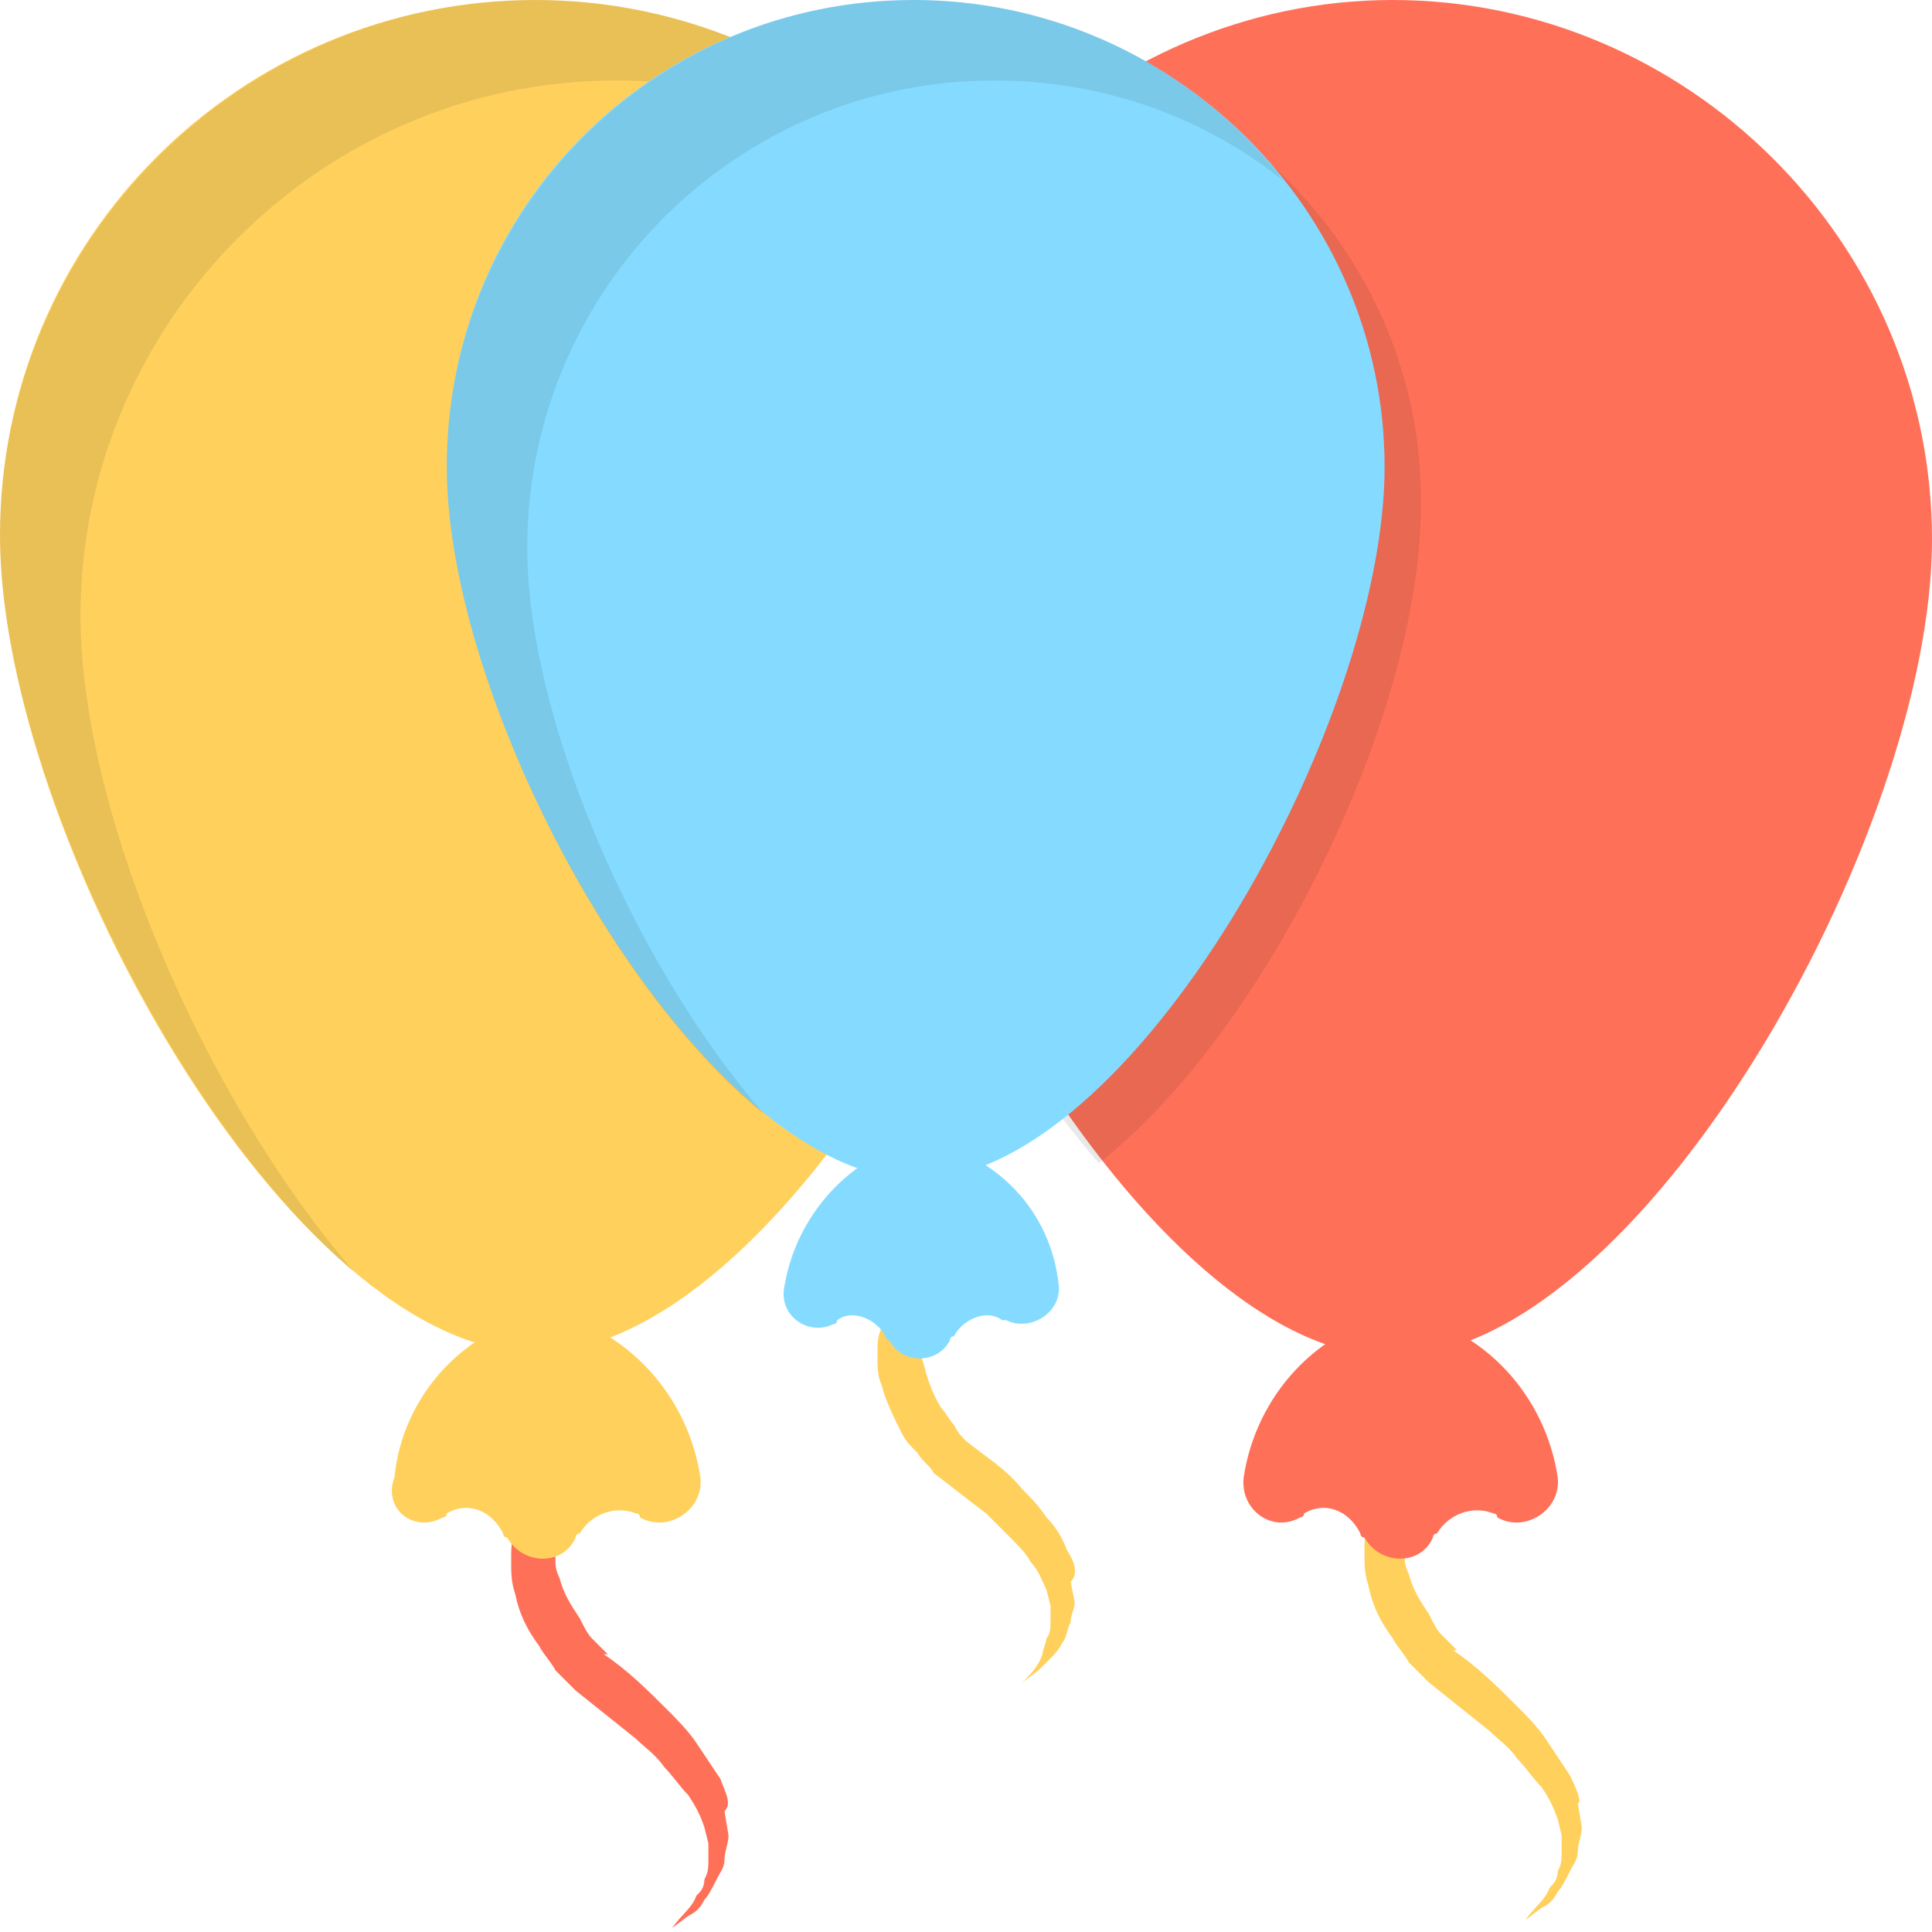 <?xml version="1.0" encoding="utf-8"?>
<!-- Generator: Adobe Illustrator 18.0.0, SVG Export Plug-In . SVG Version: 6.00 Build 0)  -->
<!DOCTYPE svg PUBLIC "-//W3C//DTD SVG 1.1//EN" "http://www.w3.org/Graphics/SVG/1.1/DTD/svg11.dtd">
<svg version="1.1" id="Layer_1" xmlns="http://www.w3.org/2000/svg" xmlns:xlink="http://www.w3.org/1999/xlink" x="0px" y="0px"
	 viewBox="0 0 48 48" enable-background="new 0 0 48 48" xml:space="preserve">
<g>
	<g>
		<path fill="#FF7058" d="M17.9,44.2c-0.2-0.3-0.4-0.6-0.6-0.9c-0.2-0.3-0.5-0.6-0.7-0.8c-0.5-0.5-1-1-1.6-1.4l0.1,0
			c-0.1-0.1-0.3-0.3-0.4-0.4c-0.1-0.1-0.2-0.3-0.3-0.5c-0.2-0.3-0.4-0.6-0.5-1c-0.1-0.2-0.1-0.3-0.1-0.5c0-0.2,0-0.3,0-0.5
			c0-0.2,0.1-0.3,0.2-0.5c0.1-0.1,0.1-0.3,0.3-0.4l0.1-0.1h-1.2c0,0,0,0.1-0.1,0.1c-0.1,0.2-0.2,0.4-0.3,0.7
			c-0.1,0.2-0.1,0.5-0.1,0.8c0,0.3,0,0.5,0.1,0.8c0.1,0.5,0.3,0.9,0.6,1.3c0.1,0.2,0.3,0.4,0.4,0.6c0.2,0.2,0.3,0.3,0.5,0.5l0,0l0,0
			c0.5,0.4,1,0.8,1.5,1.2c0.2,0.2,0.5,0.4,0.7,0.7c0.2,0.2,0.4,0.5,0.6,0.7c0.2,0.3,0.3,0.5,0.4,0.8l0.1,0.4c0,0.1,0,0.3,0,0.4
			c0,0.2,0,0.3-0.1,0.5c0,0.2-0.1,0.3-0.2,0.4c-0.1,0.3-0.4,0.5-0.6,0.8l0.4-0.3c0.2-0.1,0.3-0.2,0.4-0.4c0.1-0.1,0.2-0.3,0.3-0.5
			c0.1-0.2,0.2-0.3,0.2-0.5c0-0.2,0.1-0.4,0.1-0.6l-0.1-0.6C18.2,44.8,18,44.5,17.9,44.2z"/>
		<path fill="#FFD15C" d="M26.6,13.3c0,7.4-7.2,20.3-13.3,20.3S0,20.7,0,13.3S6,0,13.3,0S26.6,6,26.6,13.3z"/>
		<path fill="#FFD15C" d="M11,37.7c0,0,0.1,0,0.1-0.1c0.5-0.3,1.1-0.1,1.4,0.5c0,0,0,0.1,0.1,0.1c0.4,0.7,1.4,0.7,1.7,0
			c0,0,0-0.1,0.1-0.1c0.3-0.5,0.9-0.7,1.4-0.5c0,0,0.1,0,0.1,0.1c0.7,0.4,1.6-0.2,1.5-1c-0.3-2-1.8-3.7-3.8-4.1c0,0,0,0,0,0
			c0,0,0,0,0,0c0,0,0,0,0,0c0,0,0,0,0,0c-2.1,0.4-3.6,2.1-3.8,4.1C9.5,37.5,10.3,38.1,11,37.7z"/>
		<path opacity="0.1" fill="#231F20" d="M2,15.3C2,8,8,2,15.3,2c3.2,0,6.1,1.1,8.4,3c-2.4-3-6.2-5-10.4-5C6,0,0,6,0,13.3
			c0,5.6,4.2,14.4,8.8,18.3C5,27.2,2,20.1,2,15.3z"/>
	</g>
	<path fill="#FFD15C" d="M39,44.1c-0.2-0.3-0.4-0.6-0.6-0.9c-0.2-0.3-0.5-0.6-0.7-0.8c-0.5-0.5-1-1-1.6-1.4l0.1,0
		c-0.1-0.1-0.3-0.3-0.4-0.4c-0.1-0.1-0.2-0.3-0.3-0.5c-0.2-0.3-0.4-0.6-0.5-1c-0.1-0.2-0.1-0.3-0.1-0.5c0-0.2,0-0.3,0-0.5
		c0-0.2,0.1-0.3,0.2-0.5c0.1-0.1,0.1-0.3,0.3-0.4l0.1-0.1h-1.2c0,0,0,0,0,0c-0.1,0.2-0.2,0.5-0.3,0.7c-0.1,0.2-0.1,0.5-0.1,0.8
		c0,0.3,0,0.5,0.1,0.8c0.1,0.5,0.3,0.9,0.6,1.3c0.1,0.2,0.3,0.4,0.4,0.6c0.2,0.2,0.3,0.3,0.5,0.5l0,0l0,0c0.5,0.4,1,0.8,1.5,1.2
		c0.2,0.2,0.5,0.4,0.7,0.7c0.2,0.2,0.4,0.5,0.6,0.7c0.2,0.3,0.3,0.5,0.4,0.8l0.1,0.4c0,0.1,0,0.3,0,0.4c0,0.2,0,0.3-0.1,0.5
		c0,0.2-0.1,0.3-0.2,0.4c-0.1,0.3-0.4,0.5-0.6,0.8l0.4-0.3c0.2-0.1,0.3-0.2,0.4-0.4c0.1-0.1,0.2-0.3,0.3-0.5
		c0.1-0.2,0.2-0.3,0.2-0.5c0-0.2,0.1-0.4,0.1-0.6l-0.1-0.6C39.3,44.8,39.2,44.5,39,44.1z"/>
	<path fill="#FF7058" d="M48,13.4c0,7.4-7.3,20.3-13.4,20.3s-13.4-13-13.4-20.3S27.3,0,34.6,0S48,6,48,13.4z"/>
	<path fill="#FF7058" d="M32.3,37.7c0,0,0.1,0,0.1-0.1c0.5-0.3,1.1-0.1,1.4,0.5c0,0,0,0.1,0.1,0.1c0.4,0.7,1.4,0.7,1.7,0
		c0,0,0-0.1,0.1-0.1c0.3-0.5,0.9-0.7,1.4-0.5c0,0,0.1,0,0.1,0.1c0.7,0.4,1.6-0.2,1.5-1c-0.3-2-1.8-3.7-3.9-4.1c0,0,0,0,0,0
		c0,0,0,0,0,0c0,0,0,0,0,0c0,0,0,0,0,0c-2.1,0.4-3.6,2.1-3.9,4.1C30.8,37.5,31.6,38.1,32.3,37.7z"/>
	<path opacity="0.1" fill="#231F20" d="M26.2,1.3c-3.6,2.4-5.9,6.5-5.9,11.1c0,4.9,3.2,12.1,7,16.5c4.2-3.3,8-11.2,8-16.3
		C35.4,7.1,31.4,2.4,26.2,1.3z"/>
	<g>
		<path fill="#FFD15C" d="M26.5,38.5c-0.1-0.3-0.3-0.6-0.5-0.8c-0.2-0.3-0.4-0.5-0.6-0.7c-0.4-0.5-0.9-0.8-1.4-1.2l0,0
			c-0.1-0.1-0.2-0.2-0.3-0.4c-0.1-0.1-0.2-0.3-0.3-0.4c-0.2-0.3-0.3-0.6-0.4-0.9c0-0.1-0.1-0.3-0.1-0.4c0-0.1,0-0.3,0-0.4
			c0-0.1,0.1-0.3,0.1-0.4c0.1-0.1,0.1-0.2,0.2-0.4l0.1-0.1h-1.1c0,0,0,0,0,0c-0.1,0.2-0.2,0.4-0.3,0.6c-0.1,0.2-0.1,0.4-0.1,0.7
			c0,0.2,0,0.5,0.1,0.7c0.1,0.4,0.3,0.8,0.5,1.2c0.1,0.2,0.2,0.3,0.4,0.5c0.1,0.2,0.3,0.3,0.4,0.5l0,0l0,0c0.4,0.3,0.9,0.7,1.3,1
			c0.2,0.2,0.4,0.4,0.6,0.6c0.2,0.2,0.4,0.4,0.5,0.6c0.2,0.2,0.3,0.5,0.4,0.7l0.1,0.4c0,0.1,0,0.3,0,0.4c0,0.1,0,0.3-0.1,0.4
			c0,0.1-0.1,0.3-0.1,0.4c-0.1,0.3-0.3,0.5-0.5,0.7l0.4-0.3c0.1-0.1,0.2-0.2,0.3-0.3c0.1-0.1,0.2-0.2,0.3-0.4
			c0.1-0.1,0.1-0.3,0.2-0.5c0-0.2,0.1-0.3,0.1-0.5l-0.1-0.5C26.8,39.1,26.7,38.8,26.5,38.5z"/>
		<path fill="#84DBFF" d="M34.4,11.6c0,6.4-6.3,17.7-11.6,17.7S11.1,18.1,11.1,11.6S16.3,0,22.7,0S34.4,5.2,34.4,11.6z"/>
		<path fill="#84DBFF" d="M20.7,32.9c0,0,0.1,0,0.1-0.1c0.4-0.3,1,0,1.2,0.4c0,0,0,0.1,0.1,0.1c0.3,0.6,1.2,0.6,1.5,0
			c0,0,0-0.1,0.1-0.1c0.2-0.4,0.8-0.7,1.2-0.4c0,0,0.1,0,0.1,0c0.6,0.3,1.4-0.2,1.3-0.9c-0.2-1.8-1.5-3.2-3.4-3.6c0,0,0,0,0,0
			c0,0,0,0,0,0c0,0,0,0,0,0c0,0,0,0,0,0c-1.8,0.4-3.1,1.9-3.4,3.6C19.3,32.7,20.1,33.2,20.7,32.9z"/>
		<path opacity="0.1" fill="#231F20" d="M13.1,13.6C13.1,7.2,18.3,2,24.7,2c2.7,0,5.2,0.9,7.2,2.5C29.8,1.8,26.5,0,22.7,0
			c-6.4,0-11.6,5.2-11.6,11.6c0,4.9,3.7,12.7,7.9,16.1C15.7,23.9,13.1,17.8,13.1,13.6z"/>
	</g>
</g>
</svg>

